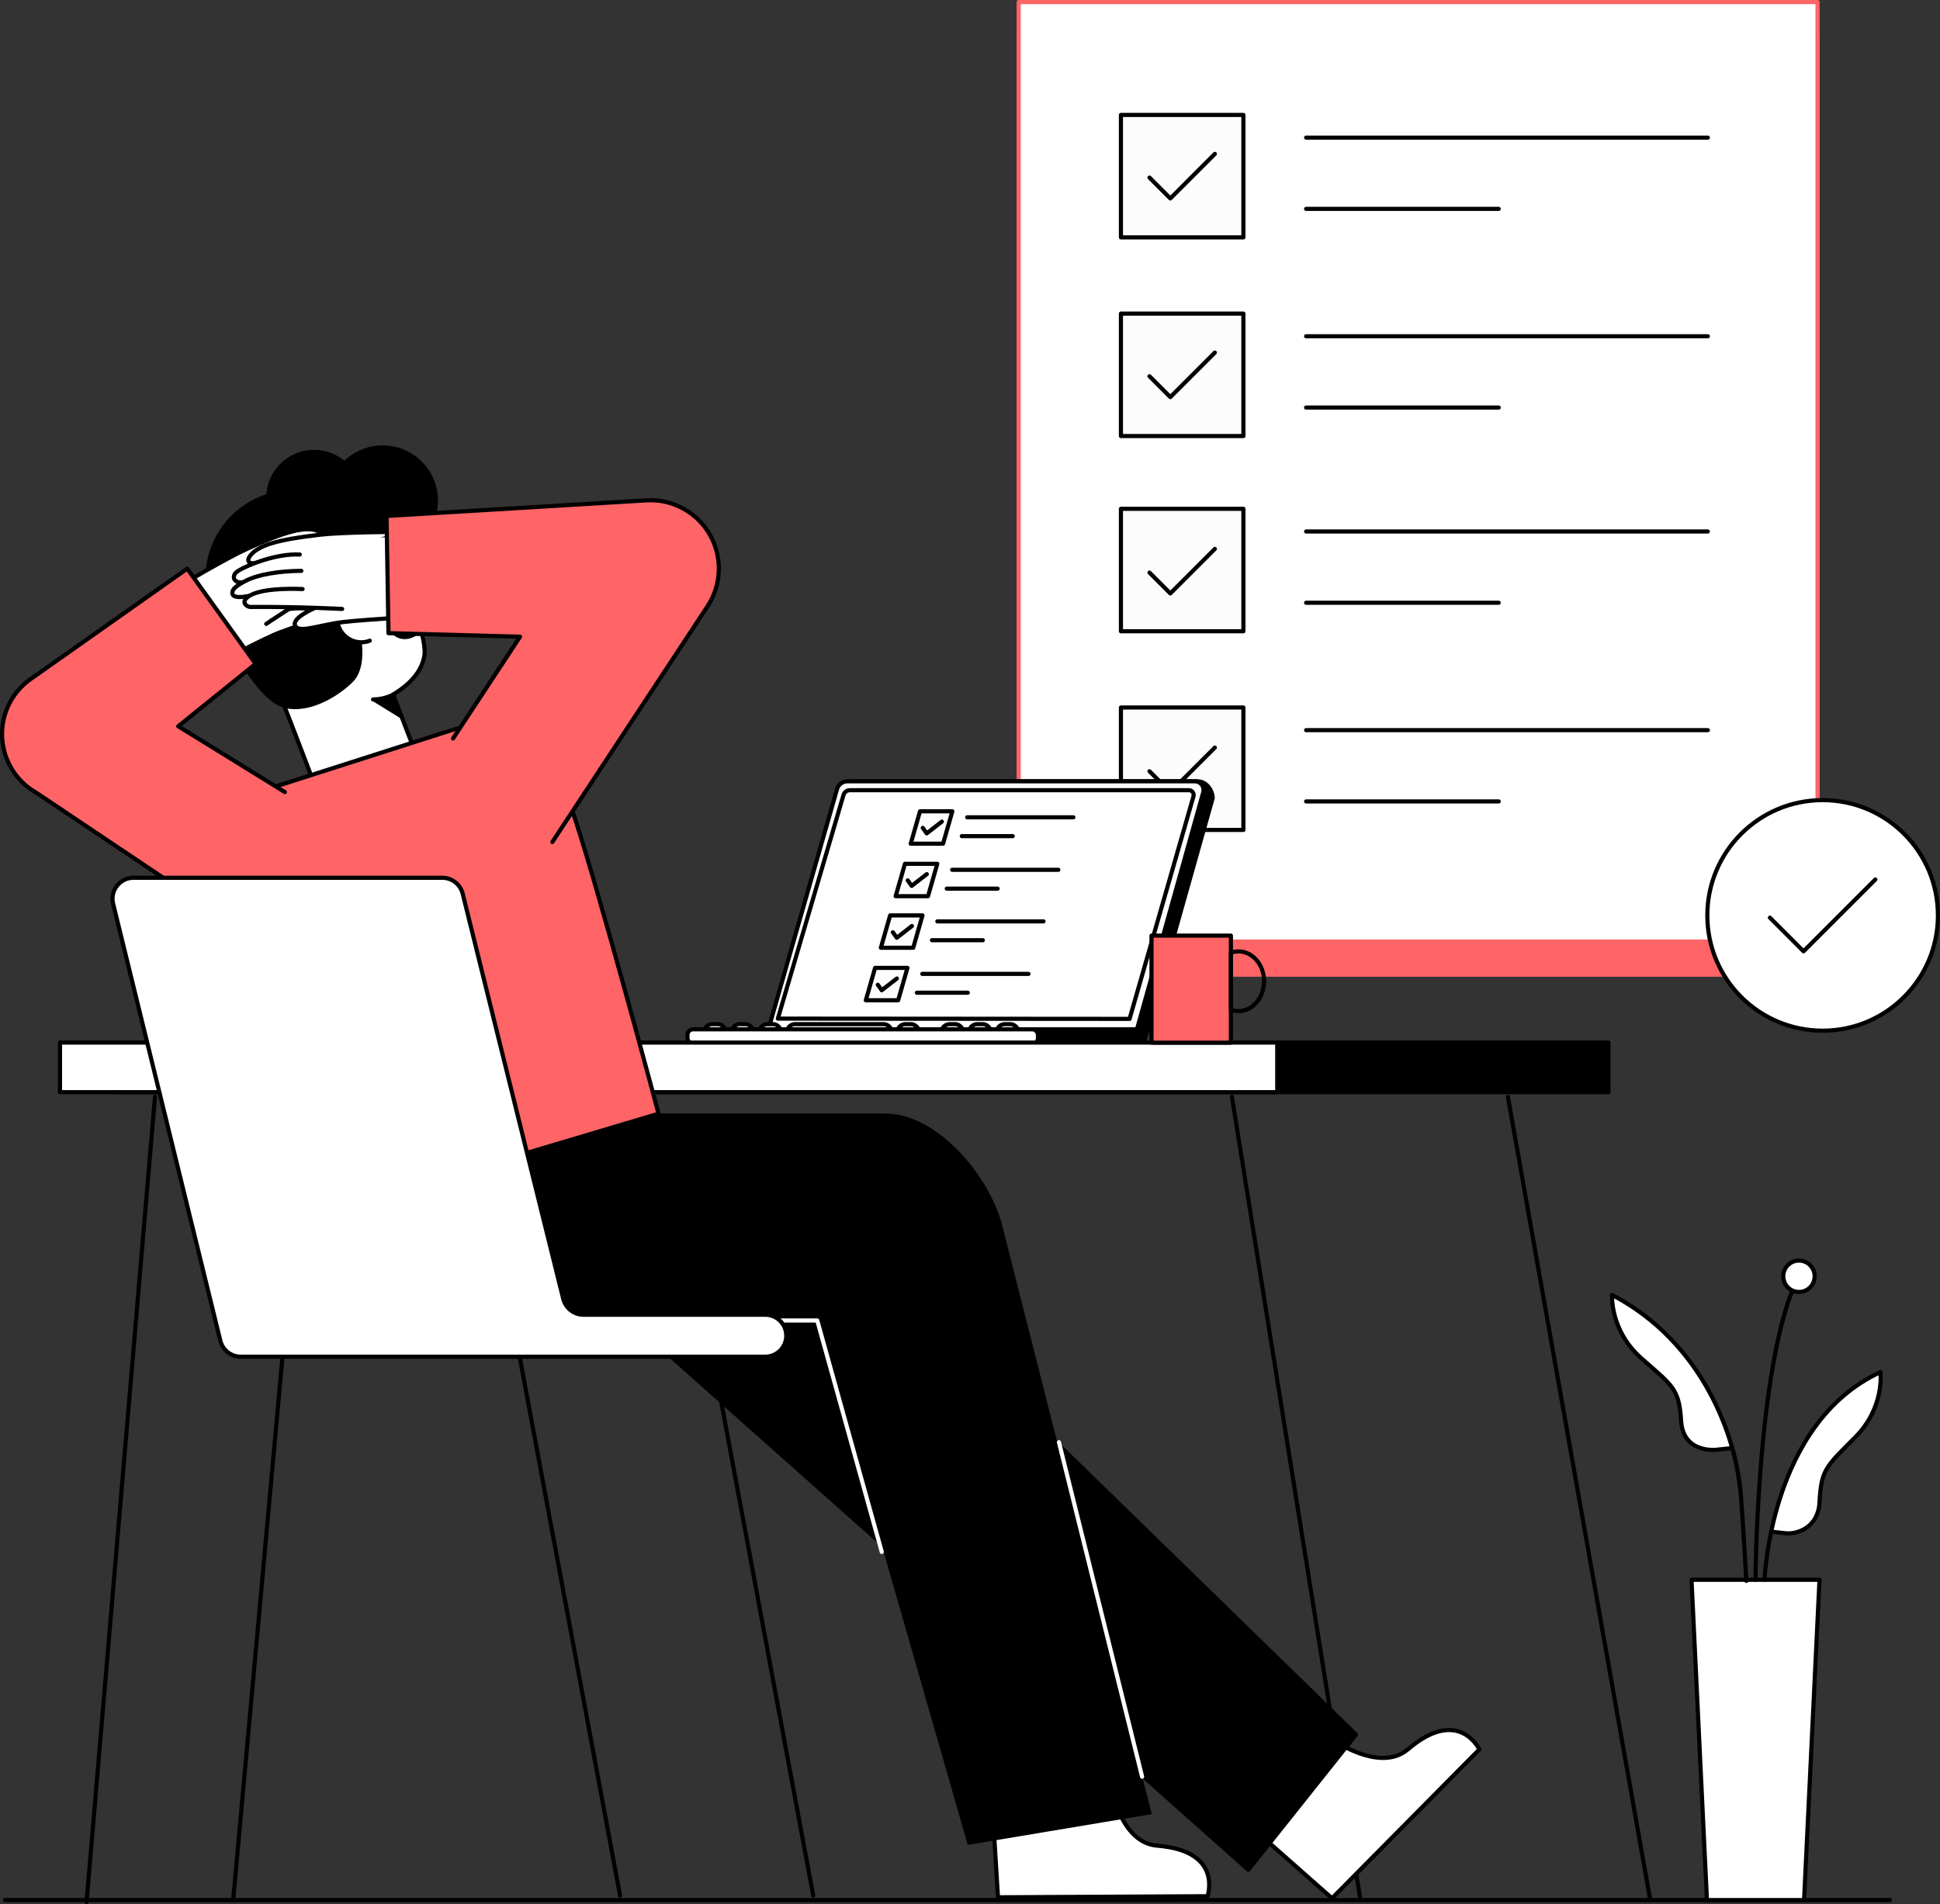 <svg id="Layer_2" data-name="Layer 2" xmlns="http://www.w3.org/2000/svg" viewBox="0 0 702.966 690.051" style="width: 100%; height: 100%;">
  <rect x="0" y="0" width="702.966" height="690.051" fill="#333333" stroke="none"/>
  <g id="Layer_1-2" data-name="Layer 1">
    <g>
      <rect x="369.115" y="12.75" width="289.487" height="340.478" fill="#ff6467" stroke="#ff6467" stroke-linecap="round" stroke-linejoin="round" stroke-width="1.5"></rect>
      <rect x="369.115" y=".75" width="289.487" height="340.478" fill="#fff" stroke="#ff6467" stroke-linecap="round" stroke-linejoin="round" stroke-width="1.5"></rect>
      <g>
        <rect x="406.175" y="41.656" width="44.377" height="44.377" fill="#fcfcfc" stroke="#000" stroke-linecap="round" stroke-linejoin="round" stroke-width="1.5"></rect>
        <polyline points="416.519 64.358 424.074 71.913 440.209 55.777" fill="none" stroke="#000" stroke-linecap="round" stroke-linejoin="round" stroke-width="1.5"></polyline>
        <g>
          <line x1="473.277" y1="49.874" x2="618.842" y2="49.874" fill="#fcfcfc" stroke="#000" stroke-linecap="round" stroke-linejoin="round" stroke-width="1.5"></line>
          <line x1="473.277" y1="75.7" x2="543.06" y2="75.7" fill="#fcfcfc" stroke="#000" stroke-linecap="round" stroke-linejoin="round" stroke-width="1.5"></line>
        </g>
        <rect x="406.175" y="113.656" width="44.377" height="44.377" fill="#fcfcfc" stroke="#000" stroke-linecap="round" stroke-linejoin="round" stroke-width="1.5"></rect>
        <g>
          <line x1="473.277" y1="121.874" x2="618.842" y2="121.874" fill="#fcfcfc" stroke="#000" stroke-linecap="round" stroke-linejoin="round" stroke-width="1.5"></line>
          <line x1="473.277" y1="147.7" x2="543.06" y2="147.7" fill="#fcfcfc" stroke="#000" stroke-linecap="round" stroke-linejoin="round" stroke-width="1.5"></line>
        </g>
        <rect x="406.175" y="184.405" width="44.377" height="44.377" fill="#fcfcfc" stroke="#000" stroke-linecap="round" stroke-linejoin="round" stroke-width="1.5"></rect>
        <g>
          <line x1="473.277" y1="192.622" x2="618.842" y2="192.622" fill="#fcfcfc" stroke="#000" stroke-linecap="round" stroke-linejoin="round" stroke-width="1.5"></line>
          <line x1="473.277" y1="218.448" x2="543.06" y2="218.448" fill="#fcfcfc" stroke="#000" stroke-linecap="round" stroke-linejoin="round" stroke-width="1.5"></line>
        </g>
        <rect x="406.175" y="256.405" width="44.377" height="44.377" fill="#fcfcfc" stroke="#000" stroke-linecap="round" stroke-linejoin="round" stroke-width="1.5"></rect>
        <g>
          <line x1="473.277" y1="264.622" x2="618.842" y2="264.622" fill="#fcfcfc" stroke="#000" stroke-linecap="round" stroke-linejoin="round" stroke-width="1.5"></line>
          <line x1="473.277" y1="290.448" x2="543.06" y2="290.448" fill="#fcfcfc" stroke="#000" stroke-linecap="round" stroke-linejoin="round" stroke-width="1.5"></line>
        </g>
        <polyline points="416.519 136.358 424.074 143.913 440.209 127.777" fill="none" stroke="#000" stroke-linecap="round" stroke-linejoin="round" stroke-width="1.5"></polyline>
        <g>
          <polyline points="416.519 207.513 424.074 215.068 440.209 198.933" fill="none" stroke="#000" stroke-linecap="round" stroke-linejoin="round" stroke-width="1.5"></polyline>
          <polyline points="416.519 279.513 424.074 287.068 440.209 270.933" fill="none" stroke="#000" stroke-linecap="round" stroke-linejoin="round" stroke-width="1.5"></polyline>
        </g>
      </g>
      <g>
        <g>
          <path d="m437.537,687.208l-75.913.39-2.798-45.287,42.478-1.008s2.775,26.41,18.013,27.596c24.048,1.878,18.22,18.309,18.22,18.309Z" fill="#fff" stroke="#000" stroke-linecap="round" stroke-linejoin="round" stroke-width="1.5"></path>
          <g>
            <circle cx="138.652" cy="181.465" r="20.05"></circle>
            <circle cx="113.791" cy="180.343" r="17.315"></circle>
            <circle cx="106.372" cy="209.462" r="31.905"></circle>
            <path d="m97.651,243.52c-2.895-6.049-4.914-10.085-6.9-16.11-2.584-15.772,10.864-36.542,27.275-36.973,17.11-.449,18.943,3.917,21.284,6.557,4.076,4.598,15.796,32.906,14.462,40.654-.892,5.181-4.377,9.828-11.321,14.062l6.056,15.828s7.37,15.225-10.474,22.144c-21.242,8.237-25.525-9.163-25.525-9.163,0,0-13.341-35.334-14.705-37.067-.051.021-.127.118-.151.068Z" fill="#fff" stroke="#000" stroke-linecap="round" stroke-linejoin="round" stroke-width="1.5"></path>
            <path d="m130.648,230.223s2.707,11.439-2.828,16.95-16.21,11.776-25.124,9.272c-11.397-3.202-25.083-33.572-25.083-33.572l26.768-13.883,20.479,6.226,5.79,15.008Z"></path>
            <path d="m146.377,195.657l-13.665,5.847s3.871,8.766-2.196,12.02l3.235,8.08-5.531,2.179-37.667,2.694-8.324-29.028,21.346-18.052,28.786-1.387,14.016,17.649Z"></path>
            <path d="m147.419,215.494l5.56,3.277c.728.333.883,1.299.297,1.844l-3.321,2.229" fill="#fff" stroke="#000" stroke-linecap="round" stroke-linejoin="round" stroke-width="1.5"></path>
            <path d="m145.787,210.911l-.042-.144c-.07-.293-.204-.548-.403-.765-.159-.245-.369-.438-.631-.58-.258-.164-.537-.253-.837-.267-.299-.067-.598-.054-.897.04l-.537.227c-.338.2-.607.469-.807.807l-.227.537c-.107.399-.107.798,0,1.196l.042.144c.07.293.204.548.403.765.159.245.369.438.631.58.258.164.537.253.837.267.299.067.598.054.897-.04l.537-.227c.338-.2.607-.469.807-.807l.227-.537c.107-.399.107-.798,0-1.196h0Z"></path>
            <path d="m142.897,203.669s-5.265,2.188-4.941,6.684" fill="#fff" stroke="#000" stroke-linecap="round" stroke-linejoin="round" stroke-width="1.5"></path>
            <path d="m133.992,232.197c-4.458,1.729-9.492-.532-11.244-5.05-1.676-4.323.267-9.139,4.344-11.061" fill="#fff" stroke="#000" stroke-linecap="round" stroke-linejoin="round" stroke-width="1.5"></path>
            <path d="m135.177,253.488c4.42-.038,7.273-1.778,7.273-1.778" fill="none" stroke="#000" stroke-linecap="round" stroke-linejoin="round" stroke-width="1.5"></path>
            <polygon points="145.917 260.8 134.907 253.998 142.537 251.844 145.917 260.8"></polygon>
            <path d="m142.421,228.91s2.787,3.71,7.771.96" fill="#fff" stroke="#000" stroke-linecap="round" stroke-linejoin="round" stroke-width="1.5"></path>
          </g>
          <path d="m281.115,374.157l25.192-88.173c.478-1.673,2.007-2.827,3.747-2.827h123.823c3.133,0,5.401,2.99,5.558,6.007l-25.321,89.993-2.376.277-8.291.396" stroke="#000" stroke-linecap="round" stroke-linejoin="round" stroke-width="1.5"></path>
          <path d="m411.115,376.157l24.883-89.006c.561-2.006-.947-3.994-3.03-3.994h-125.913c-1.74,0-3.269,1.154-3.747,2.827l-25.192,88.173" fill="#fff" stroke="#000" stroke-linecap="round" stroke-linejoin="round" stroke-width="1.5"></path>
          <path d="m409.309,369.252l23.155-80.659c.316-1.113-.52-2.219-1.676-2.219h-122.814c-1.081,0-2.033.714-2.335,1.753l-23.779,81.031,127.448.094Z" fill="#fff" stroke="#000" stroke-linecap="round" stroke-linejoin="round" stroke-width="1.5"></path>
          <rect x="41.74" y="377.831" width="541.074" height="17.992" stroke="#000" stroke-linecap="round" stroke-linejoin="round" stroke-width="1.5"></rect>
          <g>
            <rect x="341.115" y="371.157" width="8" height="6" rx="3" ry="3" fill="#fff" stroke="#000" stroke-linecap="round" stroke-linejoin="round" stroke-width="1.5"></rect>
            <rect x="351.115" y="371.157" width="8" height="6" rx="3" ry="3" fill="#fff" stroke="#000" stroke-linecap="round" stroke-linejoin="round" stroke-width="1.5"></rect>
            <rect x="361.115" y="371.157" width="8" height="6" rx="3" ry="3" fill="#fff" stroke="#000" stroke-linecap="round" stroke-linejoin="round" stroke-width="1.5"></rect>
            <rect x="265.115" y="371.157" width="8" height="6" rx="3" ry="3" fill="#fff" stroke="#000" stroke-linecap="round" stroke-linejoin="round" stroke-width="1.5"></rect>
            <rect x="255.115" y="371.157" width="8" height="6" rx="3" ry="3" fill="#fff" stroke="#000" stroke-linecap="round" stroke-linejoin="round" stroke-width="1.5"></rect>
            <rect x="275.115" y="371.157" width="8" height="6" rx="3" ry="3" fill="#fff" stroke="#000" stroke-linecap="round" stroke-linejoin="round" stroke-width="1.5"></rect>
            <rect x="325.115" y="371.157" width="8" height="6" rx="3" ry="3" fill="#fff" stroke="#000" stroke-linecap="round" stroke-linejoin="round" stroke-width="1.5"></rect>
            <path d="m320.115,377.157h-2c-1.657,0-33-1.343-33-3h0c0-1.657,1.343-3,3-3h32c1.657,0,3,1.343,3,3h0c0,1.657-1.343,3-3,3Z" fill="#fff" stroke="#000" stroke-linecap="round" stroke-linejoin="round" stroke-width="1.5"></path>
            <path d="m286.631,373.032h125.484v3.734c0,.836-.679,1.516-1.516,1.516h-123.969c-.836,0-1.516-.679-1.516-1.516v-2.219c0-.836.679-1.516,1.516-1.516Z" stroke="#000" stroke-linecap="round" stroke-linejoin="round" stroke-width="1.5"></path>
            <rect x="249.115" y="373.032" width="127" height="5.25" rx="2.021" ry="2.021" fill="#fff" stroke="#000" stroke-linecap="round" stroke-linejoin="round" stroke-width="1.5"></rect>
          </g>
          <line x1="446.4" y1="397.525" x2="492.862" y2="687.952" fill="none" stroke="#000" stroke-linecap="round" stroke-linejoin="round" stroke-width="1.5"></line>
          <g>
            <line x1="546.4" y1="397.525" x2="597.862" y2="687.952" fill="none" stroke="#000" stroke-linecap="round" stroke-linejoin="round" stroke-width="1.5"></line>
            <line x1="56.155" y1="397.525" x2="31.367" y2="689.301" fill="none" stroke="#000" stroke-linecap="round" stroke-linejoin="round" stroke-width="1.5"></line>
          </g>
          <rect x="21.74" y="377.831" width="441.074" height="17.992" fill="#fff" stroke="#000" stroke-linecap="round" stroke-linejoin="round" stroke-width="1.5"></rect>
          <path d="m536.052,633.999l-53.403,53.955-34.001-30.045,29.324-30.749s20.637,16.713,32.251,6.776c18.333-15.677,25.83.063,25.83.063Z" fill="#fff" stroke="#000" stroke-linecap="round" stroke-linejoin="round" stroke-width="1.5"></path>
          <path d="m452.35,677.634l-225.361-200.38h-71.232c-22.171,0-45.361-18.766-44.653-48.573.526-22.155,3.428-21.535,3.428-21.535l136.576-.174c14.874,0,27.791,8.508,34.167,20.882l206.075,200.803-39,48.977Z" stroke="#000" stroke-linecap="round" stroke-linejoin="round" stroke-width="1.5"></path>
          <path d="m417.35,657.469l-54.011-212.632c-4.226-17.911-23.311-41.27-42.513-41.27h-158.12v75h133.428l54.534,190.045,66.681-11.143Z"></path>
          <path d="m119.658,439.067l118.97-35.452c-6.231-23.43-27.816-102.65-32.675-113.475,0,0-9.008-36.164-43.407-25.172l-62.833,20.113s-20.493,7.166-19.546,24.013c.619,11.028,39.491,129.973,39.491,129.973Z" fill="#ff6467" stroke="#000" stroke-linecap="round" stroke-linejoin="round" stroke-width="1.5"></path>
          <g>
            <polygon points="122.357 204.767 110.856 196.793 66.295 215.436 72.766 238.633 122.357 204.767" fill="#fff"></polygon>
            <g>
              <path d="m65.022,212.393s16.813-10.011,24.534-13.509c13.316-6.033,21.522-8.614,26.235-6.172,1.008.523,2.718,2.704-4.934,4.081-4.534.816-10.868,8.078-10.868,8.078" fill="#fff" stroke="#000" stroke-linecap="round" stroke-linejoin="round" stroke-width="1.5"></path>
              <path d="m69.552,245.002s21.686-11.338,29.118-14.679c7.34-3.301,15.081-4.521,15.515-7.299.798-5.113-17.927-1.512-23.494,1.214" fill="#fff" stroke="#000" stroke-linecap="round" stroke-linejoin="round" stroke-width="1.5"></path>
              <polygon points="62.938 215.141 71.584 243 101.487 223.067 119.522 208.119 107.748 192.931 62.938 215.141" fill="#fff"></polygon>
              <path d="m99.492,201.296c7.774-5.256,20.929-6.879,23.229-6.286,2.54.655,2.644,4.001-2.234,4.824-1.937.327-4.008,1.62-7.078,2.169" fill="#fff" stroke="#000" stroke-linecap="round" stroke-linejoin="round" stroke-width="1.5"></path>
              <path d="m102.058,206.649c6.949-4.082,14.099-6.96,19.26-7.267,1.563-.093,4.653-.226,5.75.664,2.706,2.196-2.345,4.373-7.411,5.613" fill="#fff" stroke="#000" stroke-linecap="round" stroke-linejoin="round" stroke-width="1.5"></path>
              <path d="m96.473,226.098s12.795-8.669,28.168-17.715c.984-.579,2.619-3.809-2.284-3.617-6.197.243-17.291,7.781-17.291,7.781" fill="#fff" stroke="#000" stroke-linecap="round" stroke-linejoin="round" stroke-width="1.5"></path>
            </g>
          </g>
          <g>
            <polygon points="90.811 215.699 96.577 202.948 144.385 196.035 150.756 219.26 90.811 215.699" fill="#fff"></polygon>
            <g>
              <path d="m143.913,192.771s-19.568.054-27.989,1.022c-14.523,1.669-22.889,3.673-25.676,8.19-.596.966-.942,3.716,6.33.964,4.309-1.631,13.474,1.344,13.474,1.344" fill="#fff" stroke="#000" stroke-linecap="round" stroke-linejoin="round" stroke-width="1.5"></path>
              <path d="m156.787,223.071s-24.43,1.421-32.522,2.374c-7.993.941-15.26,3.874-17.06,1.713-3.313-3.976,14.6-10.511,20.777-11.035" fill="#fff" stroke="#000" stroke-linecap="round" stroke-linejoin="round" stroke-width="1.5"></path>
              <polygon points="147.112 194.056 154.015 222.399 118.119 220.67 94.966 217.117 97.259 198.037 147.112 194.056" fill="#fff"></polygon>
              <path d="m108.641,200.969c-9.369-.513-21.489,4.857-23.157,6.547-1.842,1.867-.211,4.791,4.396,2.989,1.829-.715,4.271-.67,7.186-1.778" fill="#fff" stroke="#000" stroke-linecap="round" stroke-linejoin="round" stroke-width="1.5"></path>
              <path d="m109.19,206.88c-8.058.07-15.671,1.276-20.256,3.665-1.389.724-4.107,2.198-4.591,3.525-1.192,3.274,4.259,2.545,9.242,1.005" fill="#fff" stroke="#000" stroke-linecap="round" stroke-linejoin="round" stroke-width="1.5"></path>
              <path d="m123.978,220.692s-15.431-.86-33.267-.718c-1.141.009-4.204-1.921.1-4.276,5.441-2.977,18.832-2.214,18.832-2.214" fill="#fff" stroke="#000" stroke-linecap="round" stroke-linejoin="round" stroke-width="1.5"></path>
            </g>
          </g>
          <g>
            <path d="m200.14,305.153l55.65-84.554.604-.915c2.842-4.314,4.365-9.55,4.031-15.104-.821-13.659-12.56-24.067-26.219-23.246l-94.145,5.66.703,42.468,47.681,1.285-24.287,36.902" fill="#ff6467" stroke="#000" stroke-linecap="round" stroke-linejoin="round" stroke-width="1.5"></path>
            <path d="m103.224,287.051l-38.639-23.841,28.035-22.625-24.782-34.494-55.772,39.329c-2.979,1.914-5.689,4.567-7.672,7.781-7.087,11.485-3.521,26.541,7.964,33.628l1.186.732,69.621,46.66" fill="#ff6467" stroke="#000" stroke-linecap="round" stroke-linejoin="round" stroke-width="1.5"></path>
          </g>
          <g>
            <rect x="417.251" y="339.081" width="28.767" height="38.79" fill="#ff6467" stroke="#000" stroke-linecap="round" stroke-linejoin="round" stroke-width="1.5"></rect>
            <path d="m458.038,355.616c0,5.98-4.152,10.823-9.276,10.823-.955,0-1.875-.168-2.744-.484v-20.678c.868-.311,1.789-.48,2.744-.48,5.124,0,9.276,4.843,9.276,10.819Z" fill="none" stroke="#000" stroke-linecap="round" stroke-linejoin="round" stroke-width="1.5"></path>
          </g>
          <polyline points="319.513 562.44 296.135 478.567 269.85 478.567" fill="none" stroke="#fff" stroke-linecap="round" stroke-linejoin="round" stroke-width="1.5"></polyline>
          <line x1="383.715" y1="522.675" x2="413.849" y2="643.9" fill="none" stroke="#fff" stroke-linecap="round" stroke-linejoin="round" stroke-width="1.5"></line>
        </g>
        <line x1="1.807" y1="688.598" x2="684.807" y2="688.598" fill="none" stroke="#000" stroke-linecap="round" stroke-linejoin="round" stroke-width="1.5"></line>
        <g>
          <path d="m204.056,470.593l-36.371-146.596c-.8-3.445-3.87-5.883-7.406-5.883H48.377c-4.89,0-8.508,4.549-7.409,9.313l38.853,158.362c.796,3.45,3.868,5.894,7.409,5.894h190.072c4.199,0,7.603-3.404,7.603-7.603h0c0-4.199-3.404-7.603-7.603-7.603h-65.839c-3.537,0-6.606-2.438-7.406-5.883Z" fill="#fff" stroke="#000" stroke-linecap="round" stroke-linejoin="round" stroke-width="1.5"></path>
          <line x1="102.362" y1="491.683" x2="84.543" y2="688.063" fill="#fff" stroke="#000" stroke-linecap="round" stroke-linejoin="round" stroke-width="1.5"></line>
          <line x1="258.293" y1="491.683" x2="294.681" y2="686.976" fill="#fff" stroke="#000" stroke-linecap="round" stroke-linejoin="round" stroke-width="1.5"></line>
          <line x1="188.293" y1="491.683" x2="224.681" y2="686.976" fill="#fff" stroke="#000" stroke-linecap="round" stroke-linejoin="round" stroke-width="1.5"></line>
        </g>
      </g>
      <g>
        <polygon points="653.708 688.598 618.518 688.598 612.928 572.525 659.297 572.525 653.708 688.598" fill="#fff" stroke="#000" stroke-linecap="round" stroke-linejoin="round" stroke-width="1.5"></polygon>
        <path d="m639.394,572.525s1.968-56.868,41.995-75.24c0,0,1.64,12.795-9.186,23.622-10.827,10.827-12.261,11.829-12.905,23.622-.492,9.022-7.942,11.492-12.03,11.155-1.371-.113-5.47-.604-5.47-.604" fill="#fff" stroke="#000" stroke-linecap="round" stroke-linejoin="round" stroke-width="1.5"></path>
        <path d="m632.792,572.936s-1.352-23.421-1.983-31.214c-1.737-21.471-14.085-55.43-46.68-72.427,0,0-.826,12.873,10.665,22.992,11.491,10.119,13.627,10.969,14.376,22.756s12.713,10.37,12.713,10.37l5.789-.618s1.843,5.119,3.137,16.926" fill="#fff" stroke="#000" stroke-linecap="round" stroke-linejoin="round" stroke-width="1.5"></path>
        <path d="m636.113,572.525c0-3.937.875-81.365,15.748-110.236" fill="none" stroke="#000" stroke-linecap="round" stroke-linejoin="round" stroke-width="1.5"></path>
        <circle cx="651.861" cy="462.533" r="5.687" fill="#fff" stroke="#000" stroke-linecap="round" stroke-linejoin="round" stroke-width="1.5"></circle>
      </g>
      <g>
        <polygon points="341.726 305.759 330 305.759 333.363 294.033 345.089 294.033 341.726 305.759" fill="#fcfcfc" stroke="#000" stroke-linecap="round" stroke-linejoin="round" stroke-width="1.5"></polygon>
        <polyline points="334.376 300.032 335.799 302.028 341.286 297.765" fill="none" stroke="#000" stroke-linecap="round" stroke-linejoin="round" stroke-width="1.5"></polyline>
        <g>
          <line x1="350.471" y1="296.205" x2="388.935" y2="296.205" fill="#fcfcfc" stroke="#000" stroke-linecap="round" stroke-linejoin="round" stroke-width="1.5"></line>
          <line x1="348.514" y1="303.029" x2="366.953" y2="303.029" fill="#fcfcfc" stroke="#000" stroke-linecap="round" stroke-linejoin="round" stroke-width="1.5"></line>
        </g>
        <polygon points="336.271 324.785 324.545 324.785 327.907 313.059 339.633 313.059 336.271 324.785" fill="#fcfcfc" stroke="#000" stroke-linecap="round" stroke-linejoin="round" stroke-width="1.5"></polygon>
        <g>
          <line x1="345.015" y1="315.23" x2="383.48" y2="315.23" fill="#fcfcfc" stroke="#000" stroke-linecap="round" stroke-linejoin="round" stroke-width="1.5"></line>
          <line x1="343.059" y1="322.054" x2="361.498" y2="322.054" fill="#fcfcfc" stroke="#000" stroke-linecap="round" stroke-linejoin="round" stroke-width="1.5"></line>
        </g>
        <polygon points="330.91 343.479 319.184 343.479 322.547 331.753 334.273 331.753 330.91 343.479" fill="#fcfcfc" stroke="#000" stroke-linecap="round" stroke-linejoin="round" stroke-width="1.5"></polygon>
        <g>
          <line x1="339.655" y1="333.924" x2="378.119" y2="333.924" fill="#fcfcfc" stroke="#000" stroke-linecap="round" stroke-linejoin="round" stroke-width="1.5"></line>
          <line x1="337.698" y1="340.749" x2="356.137" y2="340.749" fill="#fcfcfc" stroke="#000" stroke-linecap="round" stroke-linejoin="round" stroke-width="1.5"></line>
        </g>
        <polygon points="325.455 362.505 313.729 362.505 317.091 350.778 328.817 350.778 325.455 362.505" fill="#fcfcfc" stroke="#000" stroke-linecap="round" stroke-linejoin="round" stroke-width="1.5"></polygon>
        <g>
          <line x1="334.199" y1="352.95" x2="372.664" y2="352.95" fill="#fcfcfc" stroke="#000" stroke-linecap="round" stroke-linejoin="round" stroke-width="1.5"></line>
          <line x1="332.243" y1="359.774" x2="350.682" y2="359.774" fill="#fcfcfc" stroke="#000" stroke-linecap="round" stroke-linejoin="round" stroke-width="1.5"></line>
        </g>
        <polyline points="328.92 319.057 330.344 321.053 335.83 316.79" fill="none" stroke="#000" stroke-linecap="round" stroke-linejoin="round" stroke-width="1.5"></polyline>
        <g>
          <polyline points="323.529 337.859 324.953 339.855 330.439 335.592" fill="none" stroke="#000" stroke-linecap="round" stroke-linejoin="round" stroke-width="1.5"></polyline>
          <polyline points="318.073 356.884 319.497 358.881 324.983 354.617" fill="none" stroke="#000" stroke-linecap="round" stroke-linejoin="round" stroke-width="1.5"></polyline>
        </g>
      </g>
      <g>
        <circle cx="660.435" cy="331.753" r="41.781" fill="#fff" stroke="#000" stroke-linecap="round" stroke-linejoin="round" stroke-width="1.5"></circle>
        <polyline points="641.336 332.58 653.518 344.761 679.534 318.745" fill="none" stroke="#000" stroke-linecap="round" stroke-linejoin="round" stroke-width="1.5"></polyline>
      </g>
    </g>
  </g>
</svg>